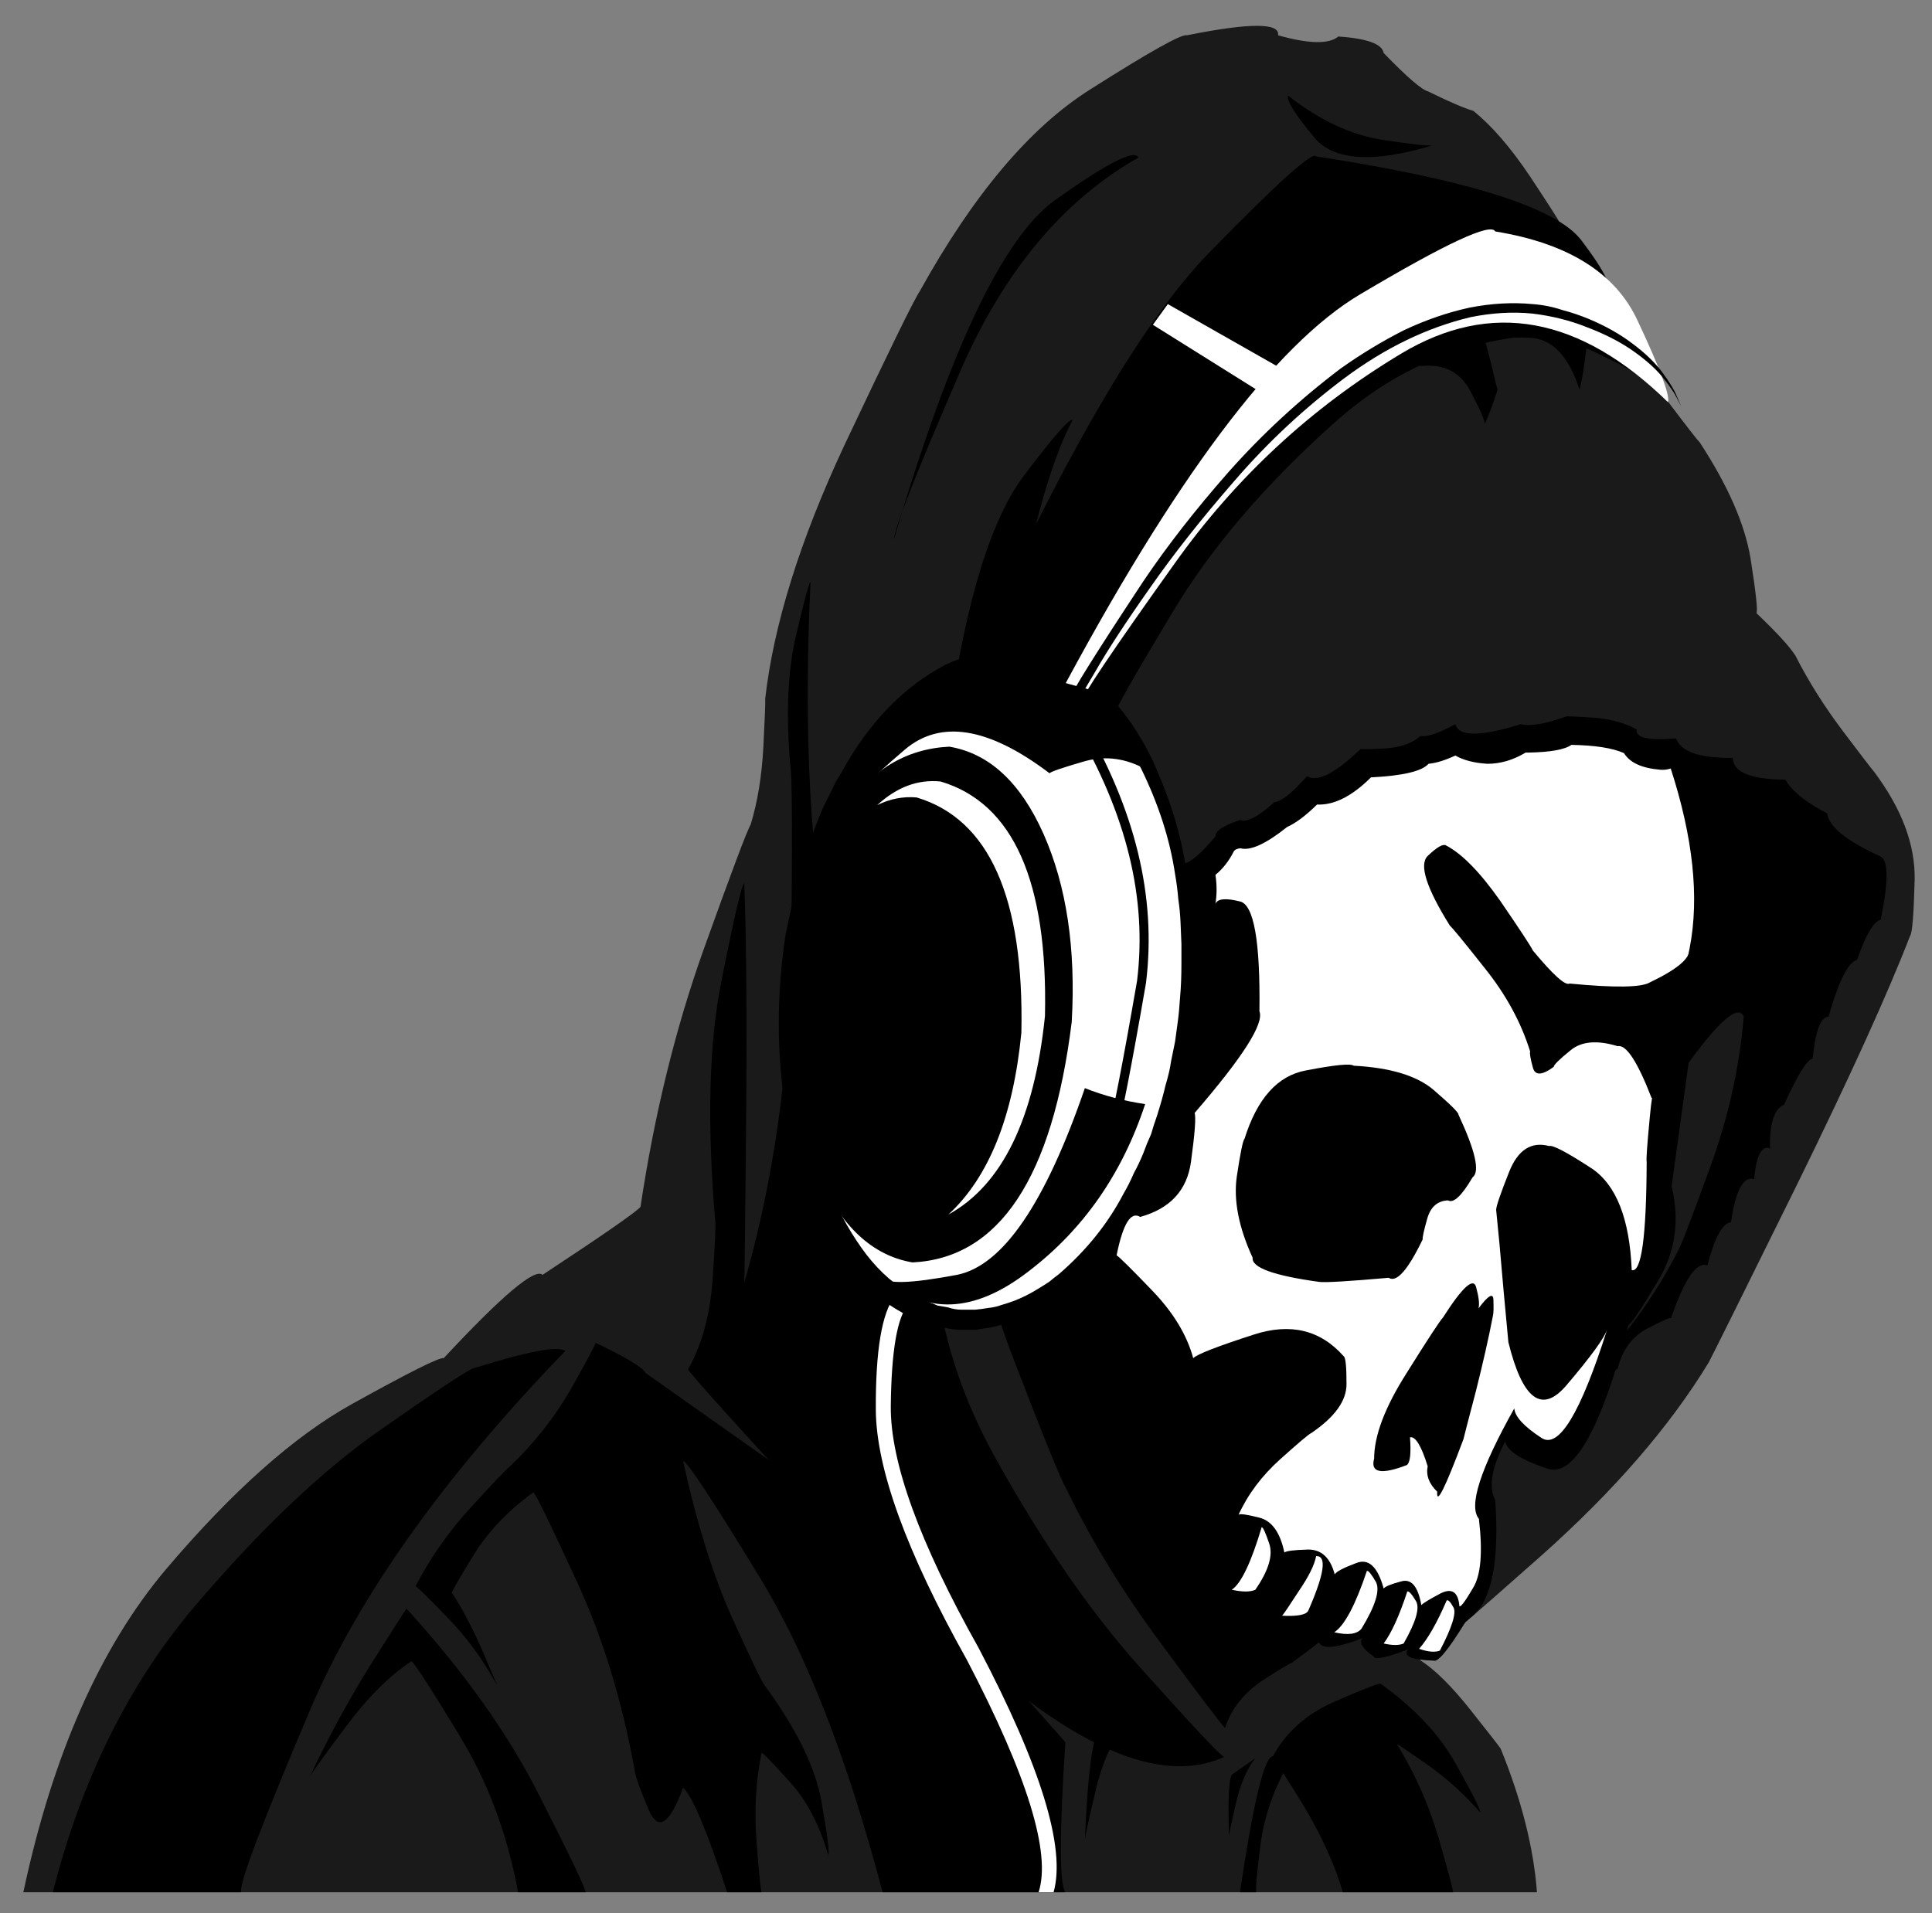 <?xml version="1.0" encoding="UTF-8" standalone="no"?>
<svg
   viewBox="0 0 280 277.333"
   height="277.333"
   width="280"
   xml:space="preserve"
   id="svg2"
   version="1.1"
   sodipodi:docname="logo.svg"
   inkscape:version="1.3.1 (91b66b0783, 2023-11-16)"
   inkscape:export-filename="SVGLogo.png"
   inkscape:export-xdpi="205.71001"
   inkscape:export-ydpi="205.71001"
   xmlns:inkscape="http://www.inkscape.org/namespaces/inkscape"
   xmlns:sodipodi="http://sodipodi.sourceforge.net/DTD/sodipodi-0.dtd"
   xmlns="http://www.w3.org/2000/svg"
   xmlns:svg="http://www.w3.org/2000/svg"
   xmlns:rdf="http://www.w3.org/1999/02/22-rdf-syntax-ns#"
   xmlns:cc="http://creativecommons.org/ns#"
   xmlns:dc="http://purl.org/dc/elements/1.1/"><rect x="0" y="0" width="280" height="277.333" fill="#808080" stroke="none"/><sodipodi:namedview
     id="namedview1"
     pagecolor="#ffffff"
     bordercolor="#000000"
     borderopacity="0.25"
     inkscape:showpageshadow="2"
     inkscape:pageopacity="0.0"
     inkscape:pagecheckerboard="0"
     inkscape:deskcolor="#d1d1d1"
     inkscape:zoom="1.7740384"
     inkscape:cx="127.11112"
     inkscape:cy="-172.20597"
     inkscape:window-width="1366"
     inkscape:window-height="697"
     inkscape:window-x="-8"
     inkscape:window-y="-8"
     inkscape:window-maximized="1"
     inkscape:current-layer="g10" /><defs
     id="defs6"><rect
       x="5.017"
       y="235.048"
       width="112.404"
       height="12.014"
       id="rect1" /></defs><g
     transform="matrix(1.333,0,0,-1.333,0,277.333)"
     id="g10"><g
       id="g1"
       transform="matrix(0.986,0,0,1.285,2.537,-62.037)"><path
         id="path14"
         style="fill:#1a1a1a;fill-opacity:1;fill-rule:evenodd;stroke:none;stroke-width:0.1"
         d="m 204.051,144.898 c -0.199,0.164 -1.332,1.301 -3.399,3.399 -2.066,2.101 -3.816,4.234 -5.25,6.402 -0.636,0.766 -2.066,1.965 -4.3,3.598 0.164,0.168 -0.051,1.719 -0.653,4.652 -0.633,2.899 -2.5,6.164 -5.597,9.797 -0.235,0.168 -1.368,1.285 -3.403,3.352 -2.031,2.066 -3.566,4.117 -4.597,6.148 0.464,1.066 -2,4.086 -7.403,9.051 -0.164,0.265 -1.281,1.601 -3.347,4 -2.102,2.402 -4.168,4.234 -6.2,5.5 -1.035,0.234 -2.703,0.785 -5,1.652 -0.703,0.133 -2.336,1.215 -4.902,3.25 -0.164,0.766 -1.832,1.231 -5,1.399 -1.031,-0.668 -3.25,-0.633 -6.648,0.101 0.234,1.067 -3.118,1.067 -10.051,0 -0.567,0.133 -4.133,-1.402 -10.699,-4.601 -6.602,-3.2 -12.852,-8.883 -18.75,-17.051 -0.668,-0.766 -3.45,-5.133 -8.352,-13.098 -4.867,-8 -7.766,-15.137 -8.699,-21.402 0.035,-0.235 -0.035,-1.582 -0.199,-4.051 -0.168,-2.465 -0.633,-4.664 -1.403,-6.598 C 79.836,139.965 78.102,136.43 75,129.797 71.902,123.133 69.586,115.883 68.051,108.047 67.516,107.582 63.918,105.664 57.25,102.297 56.418,102.898 52.785,100.547 46.352,95.246 45.918,95.348 42.535,94.047 36.199,91.348 29.867,88.648 23.051,83.996 15.75,77.398 8.484,70.797 3.234,61.68 0,50.047 h 166.902 c -0.367,3.765 -1.703,7.816 -4,12.152 -0.203,0.231 -1.316,1.332 -3.351,3.297 -2.067,2 -3.918,3.402 -5.551,4.203 0.902,0.434 5.367,3.383 13.402,8.848 8,5.469 14.149,10.918 18.45,16.351 0.699,1.032 3.964,6.082 9.8,15.149 5.797,9.066 9.934,16.051 12.399,20.949 0.234,0.203 0.398,1.785 0.5,4.75 0.066,2.969 -1.434,6.02 -4.5,9.152" /><path
         id="path16"
         style="fill:#000000;fill-opacity:1;fill-rule:evenodd;stroke:none;stroke-width:0.1"
         d="m 132.402,61.496 c -0.468,0.168 -3.468,2.617 -9,7.352 -5.566,4.734 -10.933,10.668 -16.101,17.8 -5.199,7.133 -7.465,14.383 -6.801,21.75 -0.801,1.032 0.586,4.215 4.152,9.551 0.364,-0.601 1.547,0.098 3.547,2.098 -0.164,-0.031 -0.699,0.234 -1.597,0.801 -0.903,0.566 -1.118,1.668 -0.653,3.3 -0.832,-0.066 -3.183,-2.25 -7.047,-6.55 -3.867,-4.301 -4.3,-10.25 -1.3,-17.852 -0.5,0 -1.383,1.852 -2.653,5.551 -1.265,3.699 0.153,9.301 4.25,16.801 0.168,0.199 1.067,2.117 2.703,5.75 1.633,3.668 3.047,7.949 4.25,12.851 0.067,1.067 1.032,6.047 2.899,14.949 1.832,8.868 4.051,15.2 6.648,19 -0.363,0.133 -2.183,-1.468 -5.449,-4.8 -3.266,-3.368 -5.816,-9.332 -7.648,-17.899 -0.102,-0.469 -0.903,-3.316 -2.403,-8.551 -1.5,-5.265 -3.199,-10.05 -5.097,-14.351 -0.2,-0.067 -0.786,-1.414 -1.75,-4.051 -0.934,-2.633 -0.985,-6.164 -0.153,-10.598 -0.433,0.368 -1.797,5 -4.097,13.899 -2.336,8.902 -3.102,19.785 -2.301,32.652 -0.168,-0.101 -0.699,-1.617 -1.602,-4.551 -0.898,-2.902 -1.113,-6.515 -0.648,-10.851 0.234,-0.867 0.265,-6.235 0.101,-16.098 -0.203,-9.902 -1.918,-19.168 -5.152,-27.801 0.035,0.868 0.102,5.414 0.199,13.649 0.102,8.234 0.035,14.949 -0.199,20.152 -0.301,-0.168 -1.133,-2.902 -2.5,-8.203 -1.398,-5.266 -1.633,-12.082 -0.699,-20.449 0.066,-0.301 -0.035,-1.934 -0.301,-4.899 -0.266,-2.968 -1.164,-5.5 -2.699,-7.601 0.433,-0.531 4.383,-3.914 11.851,-10.149 7.465,-6.265 15.797,-12.101 25,-17.5 9.2,-5.402 16.614,-7.117 22.25,-5.152" /><path
         id="path18"
         style="fill:#000000;fill-opacity:1;fill-rule:evenodd;stroke:none;stroke-width:0.1"
         d="m 56.25,83.898 c 0.336,-0.265 1.918,-2.765 4.75,-7.5 2.867,-4.734 5,-10.066 6.402,-16 0.067,-0.5 0.598,-1.652 1.598,-3.449 1.035,-1.769 2.285,-1.117 3.75,1.949 1.035,-0.734 2.652,-3.683 4.852,-8.851 h 3.8 c -0.101,0.199 -0.285,1.617 -0.55,4.25 -0.266,2.633 -0.086,5.152 0.55,7.551 0.2,-0.036 1.231,-0.852 3.098,-2.45 1.867,-1.566 3.285,-3.632 4.25,-6.199 0.168,0.164 -0.082,1.684 -0.75,4.547 -0.664,2.867 -2.75,6.137 -6.25,9.801 -0.234,0.168 -1.414,2.051 -3.551,5.652 C 76.066,76.832 74.25,81.281 72.75,86.547 73.25,86.449 76.066,83.164 81.199,76.699 86.336,70.266 90.852,61.383 94.75,50.047 h 20.152 c -0.668,0.699 -0.668,4.933 0,12.699 l -19,16.453 -27.3,14.797 c -0.235,0.434 -2.067,1.285 -5.5,2.551 -0.067,-0.235 -0.985,-1.551 -2.75,-3.949 -1.801,-2.399 -4.051,-4.582 -6.75,-6.551 -0.266,-0.133 -1.633,-1.235 -4.102,-3.301 -2.5,-2.066 -4.582,-4.332 -6.25,-6.797 0.199,-0.066 1.352,-0.933 3.449,-2.601 2.102,-1.633 3.953,-3.567 5.551,-5.801 -0.098,0.199 -0.684,1.25 -1.75,3.152 -1.098,1.899 -2.184,3.465 -3.25,4.699 0.035,0.164 0.852,1.25 2.449,3.25 1.602,1.965 3.785,3.715 6.551,5.25" /><path
         id="path20"
         style="fill:#000000;fill-opacity:1;fill-rule:evenodd;stroke:none;stroke-width:0.1"
         d="m 149.652,67.699 c -0.367,0 -2.086,-0.519 -5.152,-1.551 -3.066,-1.035 -5.316,-2.586 -6.75,-4.652 0.234,-0.199 1.367,-1.566 3.402,-4.098 2,-2.566 3.45,-5.015 4.348,-7.351 h 12.152 c 0,0.234 -0.535,1.765 -1.601,4.601 -1.067,2.801 -2.602,5.45 -4.602,7.95 0.203,-0.067 1.352,-0.668 3.453,-1.801 2.133,-1.164 4.047,-2.5 5.75,-4 0.032,0.234 -0.851,1.586 -2.652,4.051 -1.801,2.5 -4.582,4.785 -8.348,6.851" /><path
         id="path24"
         style="fill:#000000;fill-opacity:1;fill-rule:evenodd;stroke:none;stroke-width:0.1"
         d="m 161.152,174.297 c 0.032,0.265 -0.5,1.199 -1.601,2.801 -1.133,1.632 -2.985,2.332 -5.551,2.101 l 0.652,1.5 c 0.766,0.199 1.75,0.414 2.95,0.649 1.398,0.199 2.582,0.382 3.55,0.55 v -0.449 c 0.067,-0.168 0.297,-0.851 0.7,-2.051 0.367,-1.199 0.597,-1.933 0.699,-2.199 -0.434,-1.066 -0.899,-2.035 -1.399,-2.902" /><path
         id="path26"
         style="fill:#000000;fill-opacity:1;fill-rule:evenodd;stroke:none;stroke-width:0.1"
         d="m 161.949,181.398 c 0.301,0.2 1.684,0.266 4.153,0.2 2.464,-0.067 4.3,-1.536 5.5,-4.399 0.265,0.797 0.515,1.965 0.75,3.5 0.199,-0.035 1.382,-0.469 3.55,-1.301 2.133,-0.836 3.95,-1.918 5.45,-3.25 -0.067,0.235 -1.266,1.332 -3.602,3.301 -2.332,1.934 -5.25,3.363 -8.75,4.297 l -10.199,-0.5 3.148,-1.848" /><path
         id="path28"
         style="fill:#000000;fill-opacity:1;fill-rule:evenodd;stroke:none;stroke-width:0.1"
         d="m 155.449,197.898 c -0.265,-0.101 -2.113,0.051 -5.547,0.45 -3.468,0.398 -6.953,1.648 -10.453,3.75 -0.164,-0.434 0.801,-1.618 2.903,-3.551 2.132,-1.965 6.5,-2.184 13.097,-0.649" /><path
         id="path30"
         style="fill:#000000;fill-opacity:1;fill-rule:evenodd;stroke:none;stroke-width:0.1"
         d="m 62,50.047 c -0.031,0.367 -1.75,3.117 -5.148,8.25 -3.403,5.168 -8.266,10.418 -14.602,15.75 -0.199,-0.199 -1.531,-1.801 -4,-4.801 -2.434,-3 -4.648,-6.133 -6.648,-9.398 0.199,0.3 1.515,1.699 3.949,4.199 2.433,2.5 4.851,4.351 7.25,5.551 0.398,-0.235 2.168,-2.332 5.301,-6.301 3.132,-3.934 5.281,-8.348 6.449,-13.25 H 62" /><path
         id="path32"
         style="fill:#000000;fill-opacity:1;fill-rule:evenodd;stroke:none;stroke-width:0.1"
         d="m 118.801,63.996 c -0.832,-0.363 -1.418,-3.547 -1.75,-9.547 0.035,0.363 0.465,1.883 1.301,4.547 0.867,2.637 2.015,4.301 3.449,5 h -3" /><path
         id="path34"
         style="fill:#000000;fill-opacity:1;fill-rule:evenodd;stroke:none;stroke-width:0.1"
         d="m 137.699,61.547 c -0.933,-0.266 -2.113,-4.098 -3.547,-11.5 h 1.797 c -0.097,0.234 0.067,1.633 0.5,4.199 0.469,2.566 1.684,5.051 3.653,7.453 l -2.403,-0.152" /><path
         id="path36"
         style="fill:#000000;fill-opacity:1;fill-rule:evenodd;stroke:none;stroke-width:0.1"
         d="m 133.25,59.996 c -0.332,-0.434 -0.434,-2.164 -0.301,-5.199 0,0.168 0.25,1.086 0.75,2.75 0.5,1.668 1.219,2.949 2.153,3.851 -0.668,-0.367 -1.536,-0.836 -2.602,-1.402" /><path
         id="path38"
         style="fill:#000000;fill-opacity:1;fill-rule:evenodd;stroke:none;stroke-width:0.1"
         d="m 96,164.547 c 0.102,1.035 2.535,5.765 7.301,14.199 4.765,8.434 11.316,14.469 19.648,18.102 -0.398,0.734 -3.465,-0.465 -9.199,-3.602 -5.734,-3.164 -11.648,-12.73 -17.75,-28.699" /><path
         id="path40"
         style="fill:#000000;fill-opacity:1;fill-rule:evenodd;stroke:none;stroke-width:0.1"
         d="m 132.5,63.949 c -0.434,0.332 -2.766,2.699 -7,7.098 -4.234,4.367 -7.734,8.75 -10.5,13.152 -0.566,0.699 -2.5,4.348 -5.801,10.949 -3.332,6.633 -4.781,12.032 -4.347,16.2 -0.102,0.132 0.031,1.05 0.398,2.75 0.336,1.699 1.434,3.234 3.301,4.601 0.668,0.465 1.816,2.031 3.449,4.699 0.902,0.098 2.352,1.2 4.352,3.301 -0.266,0.434 0.464,1.231 2.199,2.399 0.5,-0.067 1.715,1.132 3.648,3.601 0.602,-0.336 2.52,1.133 5.75,4.399 0.77,0.101 1.934,0.867 3.5,2.3 -0.031,0.465 0.887,0.934 2.75,1.399 0.703,-0.235 1.953,0.265 3.75,1.5 0.735,0.035 1.934,0.765 3.602,2.199 1.133,-0.531 3.101,0.234 5.898,2.301 0.203,-0.031 1.137,-0.016 2.801,0.051 1.668,0.101 2.934,0.449 3.801,1.05 0.734,-0.101 2.015,0.235 3.851,1 0.364,-1.066 2.766,-1.066 7.2,0 1.066,-0.199 2.734,0.016 5,0.649 0.164,0.035 1.183,0 3.05,-0.098 1.832,-0.101 3.414,-0.433 4.75,-1 -0.168,-0.703 1.282,-0.953 4.348,-0.75 0.5,-1.137 2.586,-1.683 6.25,-1.652 0,-1.199 1.934,-1.817 5.801,-1.848 0.668,-0.933 2.199,-1.887 4.601,-2.851 0.2,-1.133 2.164,-2.352 5.899,-3.649 0.867,-0.367 0.867,-2.152 0,-5.351 -0.766,-0.133 -1.633,-1.266 -2.602,-3.399 -0.965,-0.168 -2.015,-1.769 -3.148,-4.801 -0.867,-0.035 -1.449,-1.218 -1.75,-3.55 -0.602,-0.067 -1.649,-1.368 -3.149,-3.899 -1.101,-0.367 -1.617,-1.601 -1.55,-3.703 -0.934,0.27 -1.516,-0.598 -1.75,-2.598 -1.2,0.266 -2.051,-0.949 -2.551,-3.652 -0.934,-0.066 -1.801,-1.281 -2.602,-3.648 -1.199,0.332 -2.531,-1.149 -4,-4.45 -0.199,0.032 -1.113,-0.285 -2.75,-0.949 -1.597,-0.668 -2.648,-1.785 -3.148,-3.351 -0.133,-0.036 -0.766,-0.368 -1.899,-1 -1.136,-0.668 -1.785,-1.383 -1.953,-2.149 -1.031,0.231 -0.363,1.434 2,3.598 0.203,0.133 1.285,1.183 3.25,3.152 2,2 3.735,4.098 5.203,6.297 0.297,0.336 1.465,2.652 3.5,6.953 2.067,4.297 3.332,8.613 3.797,12.949 -0.597,1.098 -2.781,-0.367 -6.547,-4.402 -0.136,-0.266 -0.918,-2.215 -2.351,-5.848 -1.434,-3.632 -2.852,-7.468 -4.25,-11.5 -0.832,0.434 -1.5,4.25 -2,11.45 0.199,0.398 0.117,1.964 -0.25,4.699 -0.399,2.765 -2.418,4.301 -6.051,4.601 -1.031,-0.765 -5.734,-5.851 -14.098,-15.25 -8.367,-9.367 -14.316,-18.367 -17.851,-27 -0.602,-1.066 0.25,-3.3 2.551,-6.699 -0.735,-0.601 0.75,-0.551 4.449,0.149 0.433,-0.965 1.867,-0.786 4.301,0.55 -0.633,-1.101 -3.219,-2.918 -7.75,-5.449 -0.235,-0.035 -1.352,-0.551 -3.352,-1.551 -1.965,-1.035 -3.301,-2.351 -4,-3.949" /><path
         id="path42"
         style="fill:#000000;fill-opacity:1;fill-rule:evenodd;stroke:none;stroke-width:0.1"
         d="m 155.949,71.598 c 0.367,-0.2 1.637,0.398 3.801,1.8 2.168,1.368 3.016,4.649 2.551,9.848 -0.766,1.102 -0.399,2.75 1.101,4.953 0.2,-0.801 1.75,-1.566 4.649,-2.301 2.898,-0.765 5.883,3.282 8.949,12.149 0.336,0.133 1.434,1.402 3.301,3.801 1.867,2.398 2.351,5.05 1.449,7.949 l 1.949,10.851 -42.547,12 -29.5,-29.699 9.098,-19.101 c 0.199,-0.368 3.535,-2.149 10,-5.352 6.5,-3.199 14.902,-5.5 25.199,-6.898" /><path
         id="path44"
         style="fill:#ffffff;fill-opacity:1;fill-rule:evenodd;stroke:none;stroke-width:0.1"
         d="m 123.852,130.746 c -1.036,-1.363 -2,-2.348 -2.903,-2.949 0.969,-1.899 1.602,-4.317 1.903,-7.25 0.433,1.234 1.867,5.336 4.3,12.301 -1.367,-1.067 -2.468,-1.766 -3.3,-2.102" /><path
         id="path46"
         style="fill:#ffffff;fill-opacity:1;fill-rule:evenodd;stroke:none;stroke-width:0.1"
         d="m 180.449,145.047 c -2,0.133 -3.316,0.601 -3.949,1.402 -1.266,0.434 -3.199,0.664 -5.801,0.699 -0.73,-0.402 -2.297,-0.617 -4.699,-0.652 -0.098,0 -0.215,0 -0.348,0 -1.367,-0.633 -2.769,-0.949 -4.203,-0.949 -1.465,0.066 -2.648,0.301 -3.547,0.699 -1.101,-0.398 -2.086,-0.633 -2.953,-0.699 -0.73,-0.633 -2.847,-1.016 -6.347,-1.149 -2.102,-1.601 -4.086,-2.367 -5.95,-2.3 -1.234,-0.934 -2.336,-1.567 -3.3,-1.899 -2.336,-1.433 -4.051,-2.035 -5.153,-1.801 -0.398,-0.035 -0.648,-0.132 -0.75,-0.3 -0.531,-0.801 -1.199,-1.45 -2,-1.95 0.168,-0.836 0.168,-1.652 0,-2.449 0.235,0.434 1.137,0.5 2.703,0.199 1.532,-0.265 2.25,-3.367 2.149,-9.3 0.535,-1.036 -1.852,-3.899 -7.149,-8.602 0.164,-0.332 0.032,-1.715 -0.402,-4.148 -0.434,-2.399 -2.301,-3.95 -5.598,-4.649 -1.035,0.5 -1.902,-0.586 -2.601,-3.25 0.301,-0.137 1.617,-1.137 3.949,-3 2.301,-1.836 3.801,-3.734 4.5,-5.703 0.434,0.336 2.668,1 6.699,2 4.035,1 7.336,0.387 9.903,-1.848 0.199,-0.101 0.3,-0.867 0.3,-2.3 0.032,-1.434 -1.269,-2.832 -3.902,-4.2 -0.234,-0.066 -1.367,-0.8 -3.398,-2.199 -2.036,-1.402 -3.567,-2.969 -4.602,-4.703 0.168,0.102 0.934,0.02 2.301,-0.25 1.367,-0.266 2.285,-1.25 2.75,-2.949 0.199,0.133 1.051,0.219 2.551,0.25 1.5,0.035 2.5,-0.664 3,-2.098 0.164,0.231 0.949,0.547 2.347,0.949 1.367,0.434 2.387,-0.285 3.051,-2.152 0.133,0.168 0.766,0.367 1.902,0.602 1.133,0.265 1.883,-0.399 2.25,-2 0.2,0.168 0.914,0.5 2.149,1 1.234,0.464 1.918,0.101 2.051,-1.102 0.164,-0.066 0.664,0.453 1.5,1.551 0.867,1.066 1.082,3.015 0.648,5.851 -1.164,1.067 0.133,4.184 3.902,9.348 0.067,-0.699 1.067,-1.531 3,-2.5 1.899,-0.965 4.317,2.102 7.25,9.203 -0.3,-0.734 -1.8,-2.316 -4.5,-4.75 -2.703,-2.433 -4.836,-1.219 -6.402,3.649 -0.031,0.3 -0.215,1.816 -0.551,4.55 -0.297,2.735 -0.566,4.95 -0.797,6.649 0,0.301 0.481,1.383 1.45,3.25 0.964,1.836 2.433,2.551 4.398,2.152 0.402,0.098 1.969,-0.535 4.699,-1.902 2.703,-1.399 4.168,-4.266 4.403,-8.598 1.066,-0.234 1.617,2.817 1.648,9.149 -0.066,0.168 0.051,1.449 0.352,3.851 0.265,2.434 1.031,4.981 2.3,7.649 0.332,0.199 1.032,2.418 2.098,6.648 1.066,4.27 0.367,9.316 -2.098,15.152 -0.402,-0.101 -0.8,-0.132 -1.203,-0.101" /><path
         id="path48"
         style="fill:#000000;fill-opacity:1;fill-rule:evenodd;stroke:none;stroke-width:0.1"
         d="m 160.449,99.449 c 0.137,0.332 0.051,0.934 -0.25,1.797 -0.297,0.867 -1.515,0.02 -3.648,-2.547 -0.367,-0.301 -1.715,-1.887 -4.051,-4.75 -2.367,-2.867 -3.551,-5.269 -3.551,-7.203 -0.433,-1.199 0.77,-1.383 3.602,-0.547 0.367,0.199 0.484,0.981 0.351,2.348 0.598,0.101 1.25,-0.715 1.95,-2.449 -0.2,-0.766 0.148,-1.485 1.05,-2.149 -0.101,-1.203 0.864,0.281 2.899,4.449 0.066,0.235 0.515,1.567 1.351,4 0.797,2.434 1.434,4.582 1.899,6.45 0.066,0.199 0.082,0.632 0.051,1.3 0,0.664 -0.551,0.434 -1.653,-0.699" /><path
         id="path50"
         style="fill:#000000;fill-opacity:1;fill-rule:evenodd;stroke:none;stroke-width:0.1"
         d="m 150.551,102.047 c 0.867,-0.434 2.117,0.652 3.75,3.25 -0.035,0.168 0.133,0.75 0.5,1.75 0.367,1 1.133,1.515 2.301,1.551 0.597,-0.266 1.5,0.382 2.699,1.949 0.832,0.469 0.316,2.234 -1.551,5.301 0.035,0.168 -0.883,0.867 -2.75,2.101 -1.832,1.199 -4.766,1.883 -8.801,2.047 -0.363,0.203 -2.113,0.066 -5.25,-0.398 -3.133,-0.434 -5.398,-2.368 -6.797,-5.801 -0.168,-0.098 -0.453,-1.164 -0.851,-3.199 -0.367,-2 0.215,-4.286 1.75,-6.852 -0.133,-0.832 2.316,-1.516 7.351,-2.047 0.633,-0.066 3.184,0.047 7.649,0.348" /><path
         id="path52"
         style="fill:#000000;fill-opacity:1;fill-rule:evenodd;stroke:none;stroke-width:0.1"
         d="m 156.852,138.648 c -0.336,0.133 -1,-0.168 -2,-0.902 -0.969,-0.73 -0.153,-2.699 2.449,-5.898 0.265,-0.168 1.551,-1.368 3.851,-3.602 2.332,-2.23 4,-4.582 5,-7.047 -0.066,-0.168 0.032,-0.617 0.297,-1.351 0.235,-0.7 1,-0.684 2.301,0.05 0,0.164 0.617,0.633 1.852,1.399 1.199,0.765 2.933,0.883 5.199,0.351 0.933,0.164 2.183,-1.3 3.75,-4.402 l 4.148,3.453 v 9.149 c 0.102,-0.766 -1.347,-1.7 -4.347,-2.801 -0.934,-0.434 -3.883,-0.465 -8.852,-0.098 -0.465,-0.203 -1.816,0.731 -4.051,2.797 -0.199,0.336 -1.398,1.734 -3.597,4.203 -2.235,2.434 -4.235,4 -6,4.699" /><path
         id="path54"
         style="fill:#000000;fill-opacity:1;fill-rule:evenodd;stroke:none;stroke-width:0.1"
         d="m 130.5,76.797 c -0.031,-0.965 1.566,-1.598 4.801,-1.899 -0.434,-0.199 -0.25,-0.734 0.551,-1.601 0.3,-0.832 2.148,-0.965 5.55,-0.399 -0.535,-0.234 -0.019,-0.836 1.547,-1.8 0.434,-0.5 2,-0.352 4.703,0.449 -0.402,-0.367 0.016,-0.883 1.25,-1.551 0.133,-0.297 1.399,-0.098 3.797,0.602 -0.597,-0.567 0.336,-0.883 2.801,-0.95 0.469,-0.168 1.633,0.914 3.5,3.25 l -6.699,0.25 -10.301,2.899 -6.148,1.949 -4.051,1.203 -1.301,-2.402" /><path
         id="path56"
         style="fill:#ffffff;fill-opacity:1;fill-rule:evenodd;stroke:none;stroke-width:0.1"
         d="m 152.602,75.496 c 0.164,0.066 0.484,-0.199 0.949,-0.797 0.465,-0.566 0.015,-1.769 -1.352,-3.601 -0.5,-0.168 -1.23,-0.168 -2.199,0 0.867,0.898 1.734,2.367 2.602,4.398" /><path
         id="path58"
         style="fill:#ffffff;fill-opacity:1;fill-rule:evenodd;stroke:none;stroke-width:0.1"
         d="m 156.949,74.746 c 0.168,0.066 0.418,-0.133 0.75,-0.598 0.336,-0.468 -0.164,-1.683 -1.5,-3.652 -0.531,-0.164 -1.297,-0.113 -2.297,0.152 0.965,0.832 1.981,2.2 3.047,4.098" /><path
         id="path60"
         style="fill:#ffffff;fill-opacity:1;fill-rule:evenodd;stroke:none;stroke-width:0.1"
         d="m 148.152,77.246 c 0.164,0.035 0.5,-0.281 1,-0.949 0.465,-0.699 -0.066,-2.016 -1.601,-3.949 -0.5,-0.465 -1.5,-0.567 -3,-0.301 1.133,0.566 2.332,2.301 3.601,5.199" /><path
         id="path62"
         style="fill:#ffffff;fill-opacity:1;fill-rule:evenodd;stroke:none;stroke-width:0.1"
         d="m 142.551,78.496 c 1.199,0.035 0.918,-1.5 -0.852,-4.598 -0.199,-0.367 -1.164,-0.515 -2.898,-0.449 0.168,0.133 0.785,0.832 1.851,2.098 1.098,1.234 1.731,2.219 1.899,2.949" /><path
         id="path64"
         style="fill:#ffffff;fill-opacity:1;fill-rule:evenodd;stroke:none;stroke-width:0.1"
         d="m 136.551,80.949 c 0.168,-0.035 0.449,-0.519 0.851,-1.453 0.399,-0.965 -0.117,-2.25 -1.55,-3.848 -0.567,-0.199 -1.434,-0.199 -2.602,0 1.035,0.532 2.133,2.301 3.301,5.301" /><path
         id="path66"
         style="fill:#ffffff;fill-opacity:1;fill-rule:evenodd;stroke:none;stroke-width:0.1"
         d="m 111.949,50.047 h 1.653 c 1.367,3.734 -1.383,10.617 -8.25,20.652 -6.536,8.934 -9.766,15.766 -9.7,20.5 0.067,4.699 0.715,7.567 1.95,8.598 -0.536,0.199 -1.036,0.433 -1.5,0.699 -1.434,-1.398 -2.133,-4.598 -2.102,-9.598 0.035,-5 3.383,-12.066 10.051,-21.199 6.668,-9.801 9.301,-16.351 7.898,-19.652" /><path
         id="path68"
         style="fill:#000000;fill-opacity:1;fill-rule:evenodd;stroke:none;stroke-width:0.1"
         d="m 120.25,149.598 c 0.066,0.433 2.219,3.351 6.449,8.75 4.235,5.433 10.137,10.75 17.703,15.949 7.532,5.234 16.348,7.765 26.45,7.601 L 169,183.199 h -18 l -25.098,-11.051 -11.953,-15.55 -0.347,-7.352 6.648,0.352" /><path
         id="path70"
         style="fill:#ffffff;fill-opacity:1;fill-rule:evenodd;stroke:none;stroke-width:0.1"
         d="m 127.602,121.949 c -1.801,-7.769 -5.235,-13.836 -10.301,-18.203 -5.067,-4.332 -10.617,-5.965 -16.649,-4.898 -5.968,1.464 -10.386,5.199 -13.25,11.199 -2.902,6.035 -3.601,12.969 -2.101,20.801 1.801,7.765 5.234,13.816 10.301,18.148 5.066,4.367 10.617,6.02 16.648,4.953 5.934,-1.469 10.352,-5.219 13.25,-11.25 2.902,-6 3.602,-12.918 2.102,-20.75" /><path
         id="path72"
         style="fill:#000000;fill-opacity:1;fill-rule:evenodd;stroke:none;stroke-width:0.1"
         d="m 127,122.047 c 0,0.035 0.102,0.601 0.301,1.699 0.101,0.566 0.183,1.25 0.25,2.051 0.101,0.836 0.148,1.785 0.148,2.851 0,0.5 0,1.051 0,1.649 -0.031,0.566 -0.066,1.168 -0.097,1.801 -0.036,0.668 -0.118,1.332 -0.25,2 -0.067,0.668 -0.184,1.367 -0.352,2.101 -0.566,2.934 -1.816,5.914 -3.75,8.949 -0.266,0.368 -0.516,0.735 -0.75,1.098 -0.301,0.367 -0.598,0.719 -0.898,1.051 -0.602,0.699 -1.266,1.367 -2,2 -0.368,0.301 -0.75,0.601 -1.153,0.902 -0.363,0.297 -0.765,0.567 -1.199,0.797 -0.434,0.234 -0.848,0.469 -1.25,0.703 -0.465,0.199 -0.914,0.399 -1.348,0.598 -4,1.469 -8.101,1.367 -12.3,-0.301 -4.102,-1.797 -7.536,-4.648 -10.301,-8.547 l -0.551,-0.703 -0.449,-0.75 c -0.301,-0.465 -0.602,-0.949 -0.899,-1.449 -0.601,-1.067 -1.117,-2.133 -1.55,-3.199 -0.235,-0.536 -0.469,-1.082 -0.7,-1.649 l -0.55,-1.652 c -0.336,-1.133 -0.633,-2.281 -0.903,-3.449 -0.5,-2.332 -0.765,-4.684 -0.797,-7.051 0,-1.199 0.047,-2.383 0.149,-3.551 0.066,-0.566 0.148,-1.148 0.25,-1.75 l 0.101,-0.848 0.2,-0.851 c 1,-4.664 3.015,-8.649 6.05,-11.949 1.5,-1.633 3.2,-2.883 5.098,-3.75 0.469,-0.2 0.949,-0.399 1.449,-0.602 0.5,-0.133 1.02,-0.281 1.551,-0.449 l 0.301,-0.098 0.398,-0.051 0.75,-0.101 c 0.5,-0.133 1,-0.199 1.5,-0.199 0.5,0 1,0 1.5,0 0.5,0.035 0.985,0.082 1.453,0.148 0.5,0.035 0.981,0.117 1.45,0.25 0.464,0.102 0.933,0.219 1.398,0.352 0.902,0.265 1.766,0.601 2.602,1 0.433,0.199 0.847,0.398 1.25,0.601 0.367,0.231 0.75,0.465 1.148,0.699 3,2 5.352,4.25 7.051,6.75 0.433,0.567 0.816,1.149 1.148,1.75 0.403,0.567 0.75,1.133 1.051,1.7 0.266,0.566 0.551,1.101 0.852,1.601 0.199,0.531 0.414,1.047 0.648,1.547 0.402,0.969 0.719,1.836 0.949,2.602 0.301,0.765 0.5,1.433 0.602,2 0.265,1.035 0.418,1.601 0.449,1.699 m 1.102,-0.25 c 0,-0.031 -0.133,-0.598 -0.403,-1.699 -0.133,-0.567 -0.332,-1.266 -0.597,-2.102 -0.235,-0.797 -0.567,-1.715 -1,-2.75 -0.2,-0.5 -0.418,-1.016 -0.653,-1.547 -0.297,-0.566 -0.597,-1.137 -0.898,-1.703 -0.266,-0.598 -0.602,-1.199 -1,-1.797 -0.367,-0.601 -0.785,-1.219 -1.25,-1.851 -1.735,-2.567 -4.168,-4.95 -7.301,-7.149 -0.398,-0.234 -0.801,-0.484 -1.199,-0.75 -0.434,-0.234 -0.867,-0.469 -1.301,-0.703 -0.867,-0.434 -1.801,-0.816 -2.801,-1.148 -0.5,-0.168 -1,-0.301 -1.5,-0.399 -0.5,-0.168 -1.015,-0.285 -1.547,-0.351 -0.535,-0.067 -1.066,-0.133 -1.601,-0.2 -0.567,0 -1.117,0 -1.649,0 -0.566,0 -1.136,0.051 -1.703,0.149 l -0.797,0.101 -0.453,0.051 c -0.199,0.067 -0.347,0.098 -0.449,0.098 -0.531,0.168 -1.051,0.316 -1.551,0.449 -0.566,0.168 -1.113,0.387 -1.648,0.652 -2.199,0.934 -4.168,2.266 -5.899,4 -3.433,3.567 -5.703,7.868 -6.8,12.899 l -0.2,0.949 -0.152,0.902 c -0.098,0.633 -0.184,1.25 -0.25,1.848 -0.133,1.27 -0.199,2.535 -0.199,3.801 0,2.535 0.25,5.051 0.75,7.551 l 0.5,1.8 c 0.133,0.598 0.301,1.2 0.5,1.801 l 0.648,1.848 c 0.235,0.601 0.469,1.183 0.703,1.75 0.532,1.168 1.098,2.301 1.7,3.402 0.332,0.531 0.664,1.047 1,1.547 l 0.5,0.801 0.597,0.75 c 3,4.199 6.801,7.234 11.403,9.101 4.765,1.735 9.3,1.735 13.597,0 0.5,-0.234 1.02,-0.468 1.551,-0.699 0.469,-0.269 0.918,-0.535 1.352,-0.801 0.5,-0.265 0.949,-0.586 1.347,-0.949 0.403,-0.301 0.801,-0.617 1.203,-0.953 0.766,-0.699 1.465,-1.434 2.098,-2.199 0.301,-0.399 0.602,-0.781 0.902,-1.149 0.266,-0.402 0.532,-0.8 0.797,-1.199 1.969,-3.269 3.235,-6.433 3.801,-9.5 0.168,-0.734 0.285,-1.469 0.352,-2.203 0.132,-0.699 0.214,-1.383 0.25,-2.047 0.031,-0.637 0.066,-1.25 0.097,-1.851 0,-0.633 -0.015,-1.215 -0.047,-1.75 0,-1.102 -0.066,-2.067 -0.203,-2.899 -0.066,-0.836 -0.148,-1.551 -0.25,-2.152 l -0.347,-1.75" /><path
         id="path74"
         style="fill:#000000;fill-opacity:1;fill-rule:evenodd;stroke:none;stroke-width:0.1"
         d="m 115.602,123.699 c -2.133,-13.203 -7.985,-19.984 -17.551,-20.351 -4.399,0.566 -7.867,3.035 -10.399,7.398 -2.535,4.402 -3.566,9.684 -3.101,15.852 2.133,13.234 7.984,20.035 17.551,20.398 4.398,-0.566 7.867,-3.031 10.398,-7.398 2.535,-4.399 3.566,-9.7 3.102,-15.899" /><path
         id="path76"
         style="fill:#ffffff;fill-opacity:1;fill-rule:evenodd;stroke:none;stroke-width:0.1"
         d="m 112.652,124.199 c 0.332,11.399 -3.5,18.016 -11.5,19.848 -2.5,0.199 -4.836,-0.465 -7,-2 1.399,0.535 2.848,0.75 4.348,0.652 8,-1.836 11.852,-8.469 11.551,-19.902 -0.899,-7.098 -3.582,-12.235 -8.051,-15.399 5.934,2.5 9.484,8.098 10.652,16.801" /><path
         id="path78"
         style="fill:#000000;fill-opacity:1;fill-rule:evenodd;stroke:none;stroke-width:0.1"
         d="m 174.551,185.348 c 0.867,0.265 -0.051,1.765 -2.75,4.5 -2.735,2.765 -12.485,5.132 -29.25,7.101 -0.367,0.465 -4.301,-2.25 -11.801,-8.152 -7.531,-5.934 -16.5,-17.832 -26.898,-35.699 l 9.75,-3.852 c 0.031,0.602 2.398,4.316 7.097,11.152 4.735,6.868 11.637,13.266 20.703,19.2 9.032,5.964 20.082,7.882 33.149,5.75" /><path
         id="path80"
         style="fill:#000000;fill-opacity:1;fill-rule:evenodd;stroke:none;stroke-width:0.1"
         d="m 117.051,118.098 c -4.367,-9.766 -9.067,-15.036 -14.102,-15.801 -5.066,-0.735 -7.797,-0.801 -8.199,-0.199 4.734,-3.235 10.102,-3.067 16.102,0.5 6.031,3.535 10.316,8.25 12.847,14.148 -2.363,0.27 -4.582,0.719 -6.648,1.352" /><path
         id="path82"
         style="fill:#ffffff;fill-opacity:1;fill-rule:evenodd;stroke:none;stroke-width:0.1"
         d="m 138.352,179.148 -12.153,5.301 -1.648,-1.75 11.449,-5.5 2.352,1.949" /><path
         id="path84"
         style="fill:#ffffff;fill-opacity:1;fill-rule:evenodd;stroke:none;stroke-width:0.1"
         d="m 116.402,150.449 c 0.266,0.766 3.782,4.781 10.547,12.047 6.735,7.27 15.051,13.184 24.953,17.75 9.899,4.566 19.715,3.203 29.45,-4.098 0.234,0.567 -0.883,2.868 -3.352,6.899 -2.434,4.035 -7.664,6.551 -15.699,7.551 -0.465,0.765 -5.418,-1 -14.852,-5.301 -9.433,-4.266 -20.597,-15.715 -33.5,-34.348 l 2.453,-0.5" /><path
         id="path86"
         style="fill:#000000;fill-opacity:1;fill-rule:evenodd;stroke:none;stroke-width:0.1"
         d="m 91.152,141.848 c 0.098,0.699 2.114,2.332 6.047,4.898 3.934,2.566 9.25,1.902 15.953,-2 0.164,0.137 1.364,0.453 3.598,0.953 2.234,0.531 4.434,0.383 6.602,-0.453 1.367,-0.098 1.484,0.418 0.347,1.551 l -6.25,5.051 -6.648,1.398 c -0.168,0.035 -0.965,0.102 -2.399,0.203 -1.402,0.067 -2.351,-0.019 -2.851,-0.25 -0.5,-0.301 -1.567,-0.601 -3.199,-0.902 -1.633,-0.301 -2.567,-0.465 -2.801,-0.5 -0.235,-0.133 -1.149,-0.715 -2.75,-1.75 -1.602,-1.067 -2.485,-1.848 -2.649,-2.348 -0.234,-0.5 -1.066,-1.387 -2.5,-2.652 -1.433,-1.266 -1.601,-2.332 -0.5,-3.199" /><path
         id="path88"
         style="fill:none;stroke:#000000;stroke-width:1;stroke-linecap:round;stroke-linejoin:round;stroke-miterlimit:10;stroke-dasharray:none;stroke-opacity:1"
         d="m 120.301,115.098 c 0.316,0.765 1.351,4.668 3,12 1.148,7.168 -1.184,14.398 -7,22" /><path
         id="path90"
         style="fill:#000000;fill-opacity:1;fill-rule:evenodd;stroke:none;stroke-width:0.1"
         d="m 115.402,151.047 c 0.098,0.469 2.797,3.785 8.098,9.949 2.602,2.969 5.734,6.051 9.402,9.25 3.7,3.203 7.817,6.117 12.348,8.75 2.266,1.234 4.602,2.316 7,3.25 2.402,0.867 4.801,1.5 7.199,1.902 2.434,0.368 4.77,0.465 7,0.301 1.137,-0.066 2.219,-0.234 3.25,-0.5 1,-0.203 1.969,-0.453 2.903,-0.75 1.867,-0.601 3.484,-1.301 4.847,-2.101 1.403,-0.801 2.5,-1.618 3.301,-2.45 0.801,-0.836 1.336,-1.515 1.602,-2.05 0.3,-0.536 0.449,-0.801 0.449,-0.801 0,0 -0.168,0.25 -0.5,0.75 -0.332,0.5 -0.918,1.133 -1.75,1.902 -0.832,0.731 -1.949,1.465 -3.352,2.199 -1.363,0.7 -2.965,1.317 -4.797,1.848 -1.836,0.566 -3.836,0.953 -6,1.152 -2.168,0.164 -4.433,0.067 -6.8,-0.3 -4.766,-0.868 -9.403,-2.582 -13.903,-5.149 -4.465,-2.566 -8.515,-5.469 -12.148,-8.703 -3.633,-3.199 -6.75,-6.23 -9.352,-9.098 -2.633,-2.867 -4.633,-5.218 -6,-7.05 -1.398,-1.801 -2.113,-2.735 -2.148,-2.801 l -0.649,0.5" /><path
         id="path92"
         style="fill:#000000;fill-opacity:1;fill-rule:evenodd;stroke:none;stroke-width:0.1"
         d="m 24,50.047 c -0.098,1 1.852,6.699 5.852,17.101 3.964,10.399 10.582,19.485 19.847,27.25 C 49.301,94.398 45.902,92.68 39.5,89.246 33.102,85.848 26.25,80.863 18.949,74.297 11.652,67.699 6.418,59.613 3.25,50.047 H 24" /><path
         id="path94"
         style="fill:#000000;fill-opacity:1;fill-rule:evenodd;stroke:none;stroke-width:0.1"
         d="m 24,50.047 c -0.234,0.668 2.301,5.801 7.602,15.402 5.332,9.598 14.714,19.731 28.148,30.399 -0.766,0.464 -4.117,-0.016 -10.051,-1.45 C 49.469,94.23 48.168,93.312 45.801,91.648 43.402,89.98 41.301,88.516 39.5,87.246 39,86.949 36.199,84.449 31.102,79.746 26.035,75.082 21.668,70.098 18,64.797 l 2.25,-14.348 c 0.066,0.297 0.516,0.863 1.352,1.699 0.832,0.801 1.632,0.098 2.398,-2.101" /></g></g></svg>
